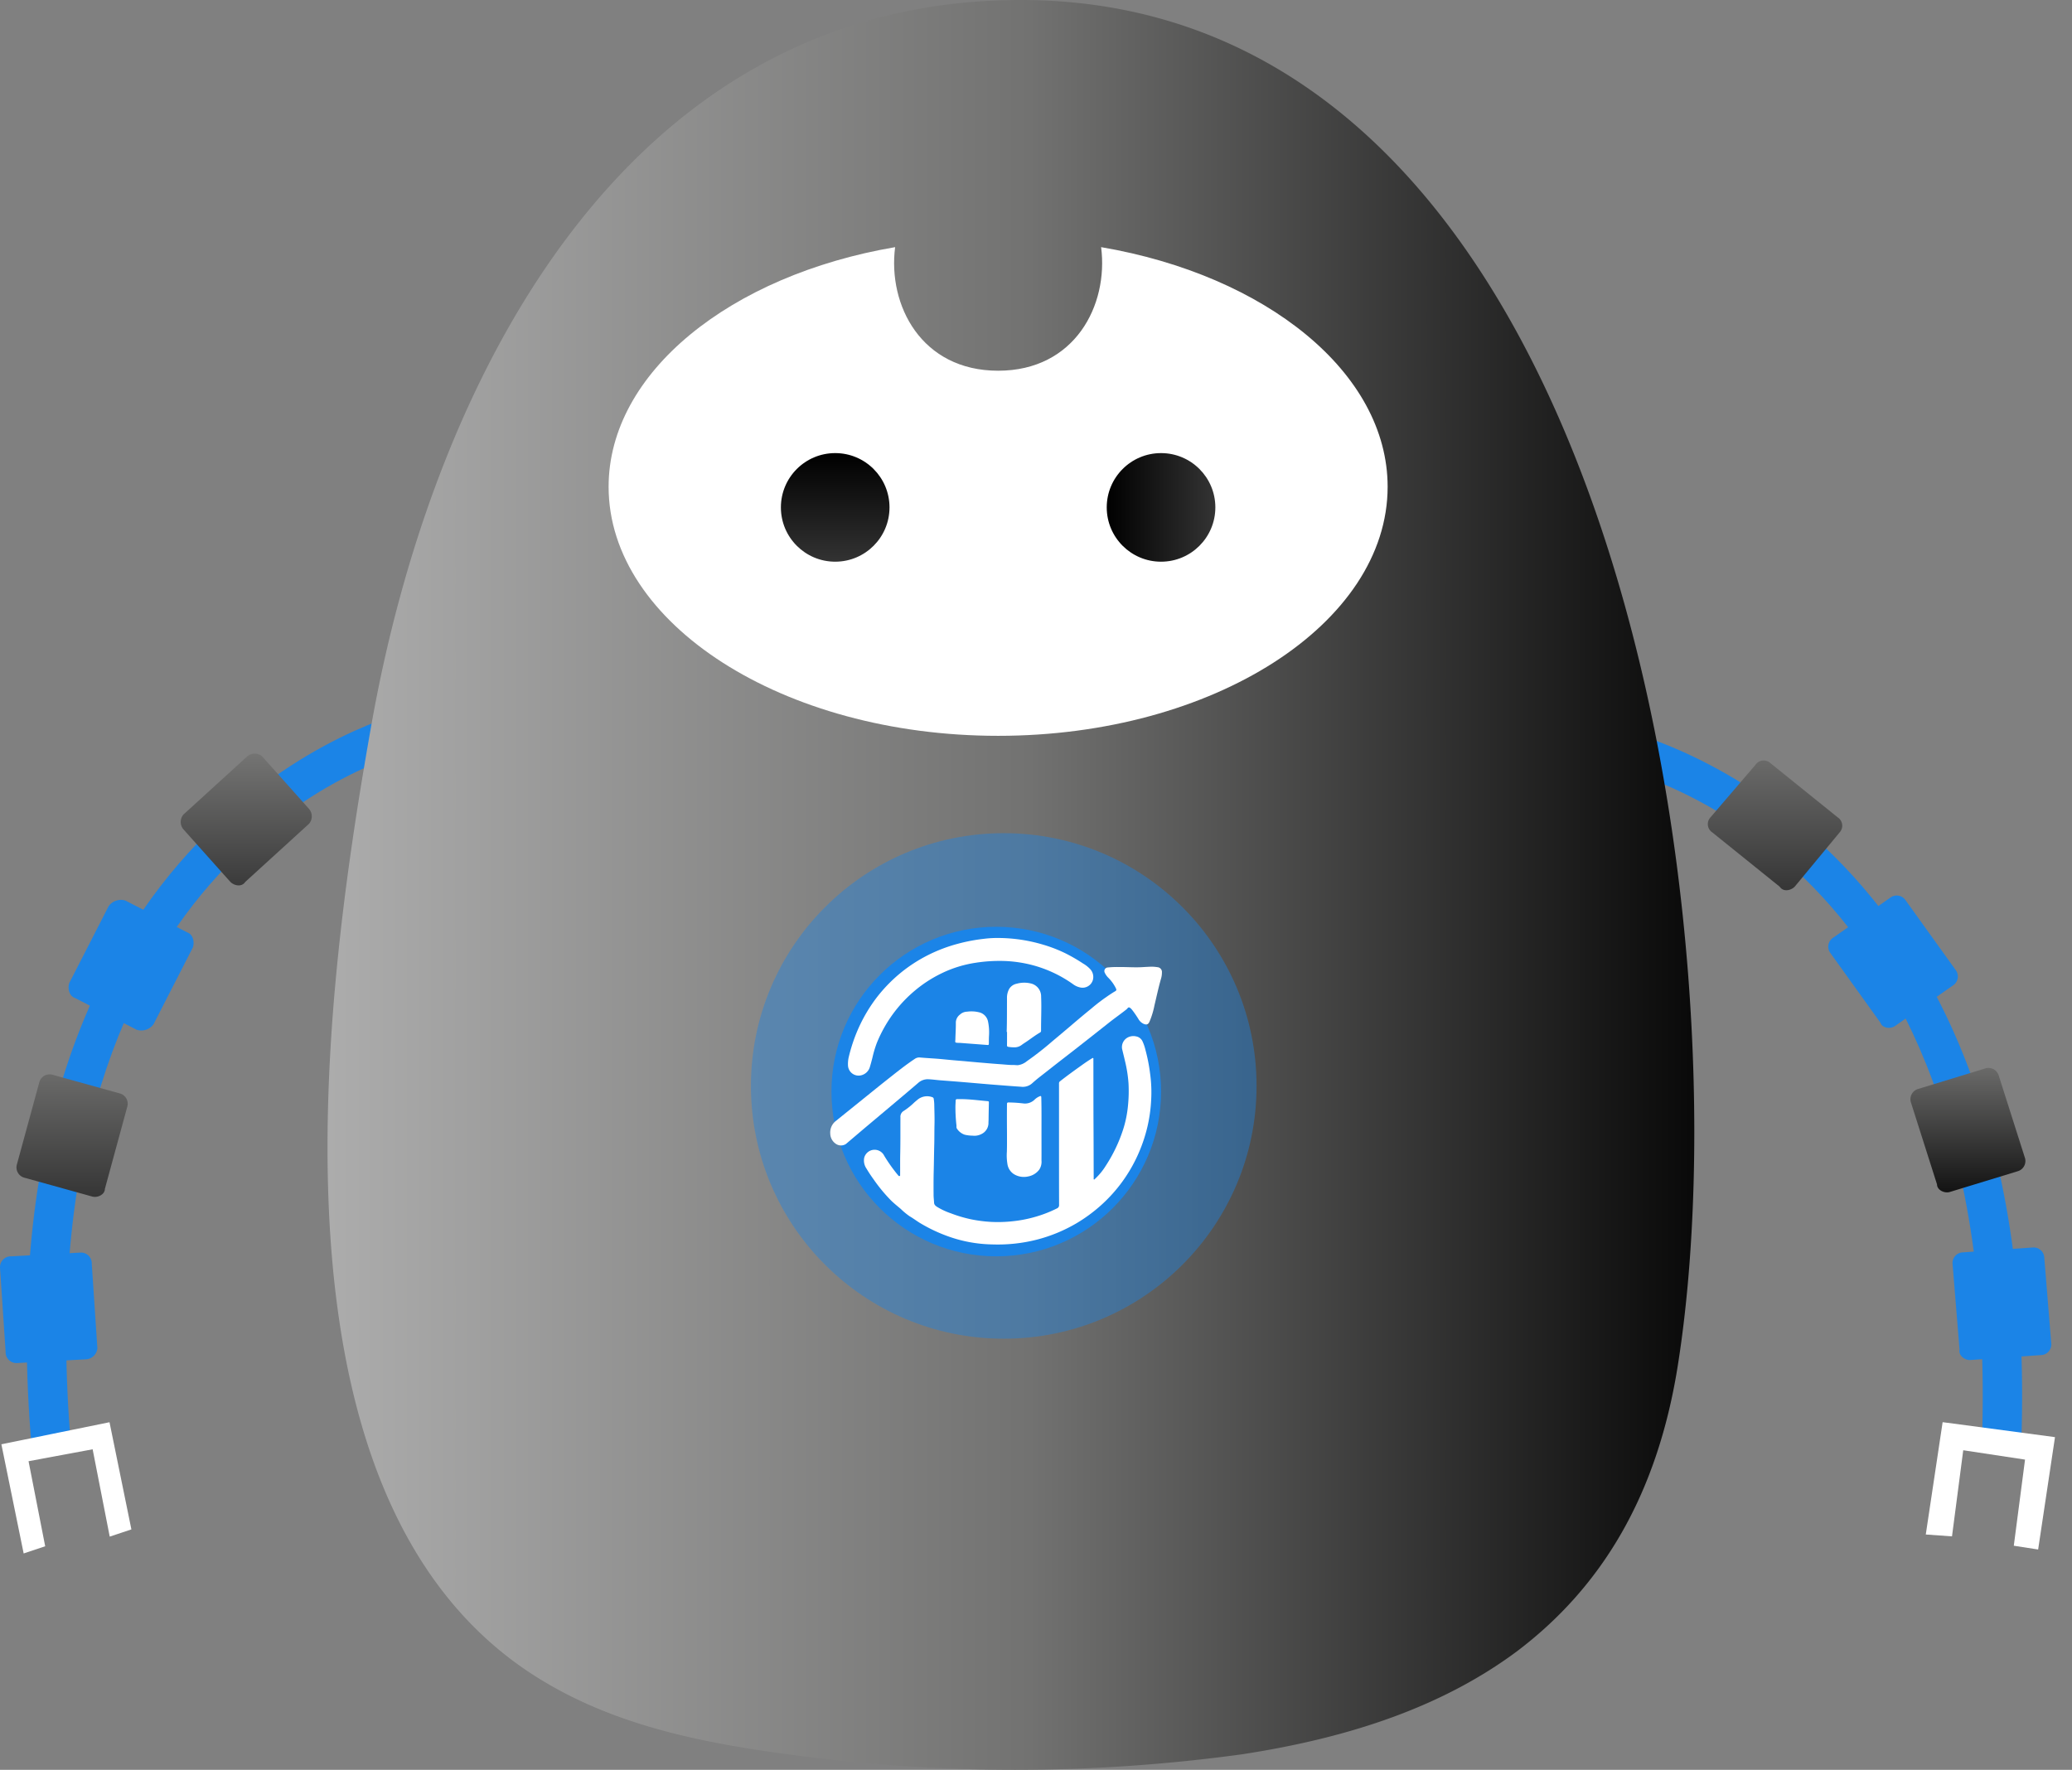 <svg xmlns="http://www.w3.org/2000/svg" xmlns:xlink="http://www.w3.org/1999/xlink" viewBox="0 0 495.813 423.577">
  <rect x="0" y="0" width="495.813" height="423.577" fill="#808080" stroke="none"/>
  <defs>
    <style>
      .cls-1 {
        fill: #1b84e7;
      }

      .cls-2 {
        fill: url(#linear-gradient);
      }

      .cls-3 {
        fill: url(#linear-gradient-2);
      }

      .cls-4, .cls-6 {
        fill: #fff;
      }

      .cls-5 {
        fill: url(#linear-gradient-3);
      }

      .cls-6 {
        stroke: #fff;
        stroke-miterlimit: 10;
        stroke-width: 4px;
      }

      .cls-7 {
        fill: url(#linear-gradient-5);
      }

      .cls-8 {
        fill: url(#linear-gradient-6);
      }

      .cls-9 {
        fill: url(#linear-gradient-7);
      }

      .cls-10 {
        opacity: 0.51;
      }

      .cls-11 {
        fill: none;
        opacity: 0.73;
      }

      .cls-12 {
        opacity: 0.82;
      }
    </style>
    <linearGradient id="linear-gradient" x1="0.5" x2="0.5" y2="1" gradientUnits="objectBoundingBox">
      <stop offset="0" stop-color="#6a6a69"/>
      <stop offset="1" stop-color="#353535"/>
    </linearGradient>
    <linearGradient id="linear-gradient-2" x1="0.5" x2="0.5" y2="1" gradientUnits="objectBoundingBox">
      <stop offset="0" stop-color="#6a6a69"/>
      <stop offset="1" stop-color="#121212"/>
    </linearGradient>
    <linearGradient id="linear-gradient-3" x1="0.5" x2="0.5" y2="1" gradientUnits="objectBoundingBox">
      <stop offset="0" stop-color="#747473"/>
      <stop offset="1" stop-color="#3a3a3a"/>
    </linearGradient>
    <linearGradient id="linear-gradient-5" x1="-0.001" y1="0.5" x2="1" y2="0.5" gradientUnits="objectBoundingBox">
      <stop offset="0" stop-color="#b3b3b3"/>
      <stop offset="0.52" stop-color="#727271"/>
      <stop offset="1"/>
    </linearGradient>
    <linearGradient id="linear-gradient-6" x1="0.507" y1="0.01" x2="0.507" y2="1.005" gradientUnits="objectBoundingBox">
      <stop offset="0"/>
      <stop offset="1" stop-color="#333"/>
    </linearGradient>
    <linearGradient id="linear-gradient-7" x1="-0.003" y1="0.508" x2="0.992" y2="0.508" xlink:href="#linear-gradient-6"/>
  </defs>
  <g id="Group_2713" data-name="Group 2713" transform="translate(-4539.063 -1391.407)">
    <g id="Group_2711" data-name="Group 2711">
      <g id="Group_1702" data-name="Group 1702" transform="translate(3186.063 466.407)">
        <g id="Group_1529" data-name="Group 1529" transform="translate(1735.404 1098.679)">
          <g id="Group_1212" data-name="Group 1212" transform="translate(0 0)">
            <path id="Path_3271" data-name="Path 3271" class="cls-1" d="M187.273,210.827l-9.41-.448C182.792,66.535,90.033,49.058,86,48.162L87.344,39.2C89.137,39.2,192.651,58.917,187.273,210.827Z" transform="translate(-86 -39.2)"/>
          </g>
          <g id="Group_1213" data-name="Group 1213" transform="translate(26.262 8.338)">
            <path id="Path_3272" data-name="Path 3272" class="cls-2" d="M112.65,71.261l10.755-13a2.37,2.37,0,0,0-.448-3.585l-16.132-13a2.37,2.37,0,0,0-3.585.448L92.485,54.68a2.37,2.37,0,0,0,.448,3.585l16.132,13C109.962,72.6,111.754,72.157,112.65,71.261Z" transform="translate(-91.861 -41.061)"/>
          </g>
          <g id="Group_1370" data-name="Group 1370" transform="translate(74.718 81.888)">
            <path id="Path_3581" data-name="Path 3581" class="cls-3" d="M112.2,87.166l16.132-4.929a2.549,2.549,0,0,0,1.792-3.137l-6.274-19.717a2.549,2.549,0,0,0-3.137-1.792L104.583,62.52a2.549,2.549,0,0,0-1.792,3.137l6.274,19.717C109.064,86.718,110.857,87.614,112.2,87.166Z" transform="translate(-102.674 -57.474)"/>
          </g>
          <g id="Group_1372" data-name="Group 1372" transform="translate(78.419 166.697)">
            <g id="Group_1371" data-name="Group 1371">
              <path id="Path_3582" data-name="Path 3582" class="cls-4" d="M129.294,79.789l-3.137,21.957h-1.344l3.137-20.613-19.269-2.689-3.137,20.613H104.2L107.337,77.1Z" transform="translate(-101.063 -73.963)"/>
              <path id="Path_3583" data-name="Path 3583" class="cls-4" d="M130.387,106.872l-5.825-.9,2.689-20.613-14.788-2.241-2.689,20.613-6.274-.448L107.533,76.4l26.887,3.585Z" transform="translate(-103.5 -76.4)"/>
            </g>
          </g>
          <g id="Group_1539" data-name="Group 1539" transform="matrix(0.978, -0.208, 0.208, 0.978, 52.263, 43.728)">
            <path id="Path_3581-2" data-name="Path 3581" class="cls-1" d="M9.527,29.692l16.132-4.929a2.549,2.549,0,0,0,1.792-3.137L21.178,1.909A2.549,2.549,0,0,0,18.041.117L1.909,5.046A2.549,2.549,0,0,0,.117,8.183L6.39,27.9C6.39,29.244,8.183,30.14,9.527,29.692Z" transform="matrix(0.995, -0.105, 0.105, 0.995, 0, 2.882)"/>
          </g>
          <g id="Group_1583" data-name="Group 1583" transform="matrix(0.946, 0.326, -0.326, 0.946, 87.486, 117.98)">
            <path id="Path_3581-3" data-name="Path 3581" class="cls-1" d="M9.527,29.692l16.132-4.929a2.549,2.549,0,0,0,1.792-3.137L21.178,1.909A2.549,2.549,0,0,0,18.041.117L1.909,5.046A2.549,2.549,0,0,0,.117,8.183L6.39,27.9C6.39,29.244,8.183,30.14,9.527,29.692Z" transform="matrix(0.995, -0.105, 0.105, 0.995, 0, 2.882)"/>
          </g>
        </g>
        <g id="Group_1532" data-name="Group 1532" transform="translate(1353 1095.282)">
          <g id="Group_1530" data-name="Group 1530" transform="translate(6.404 0)">
            <path id="Path_3892" data-name="Path 3892" class="cls-1" d="M2.643,214.556C-10.8,63.094,91.817,38,92.713,38l2.241,8.962c-4.033.9-95.448,23.75-82.9,167.146Z" transform="translate(-1.429 -38)"/>
          </g>
          <path id="Path_3893" data-name="Path 3893" class="cls-5" d="M21.525,70.946,10.322,58.4a2.726,2.726,0,0,1,0-3.585L25.558,40.922a2.726,2.726,0,0,1,3.585,0l11.2,12.547a2.726,2.726,0,0,1,0,3.585L25.11,70.946C24.214,72.29,22.421,71.842,21.525,70.946Z" transform="translate(33.593 -30.168)"/>
          <path id="Path_3894" data-name="Path 3894" class="cls-1" d="M19.963,79.15,5.175,71.532c-1.344-.448-1.792-2.241-1.344-3.585l9.41-18.373a3.614,3.614,0,0,1,4.033-1.344l14.788,7.618c1.344.448,1.792,2.241,1.344,3.585L24,77.806A3.614,3.614,0,0,1,19.963,79.15Z" transform="translate(12.75 -2.971)"/>
          <path id="Path_3895" data-name="Path 3895" class="cls-2" d="M18.915,86.618,2.783,82.137A2.549,2.549,0,0,1,.991,79L6.368,59.283A2.549,2.549,0,0,1,9.5,57.491l16.132,4.481a2.549,2.549,0,0,1,1.792,3.137L22.052,84.825C22.052,86.17,20.259,87.066,18.915,86.618Z" transform="translate(3.042 29.443)"/>
          <g id="Group_1531" data-name="Group 1531" transform="translate(2.689 172.465)">
            <path id="Path_3896" data-name="Path 3896" class="cls-6" d="M22.557,76.7l4.481,21.957-1.344.448L21.661,78.492,2.392,82.077,6.425,102.69l-1.344.448L.6,81.181Z" transform="translate(-0.6 -76.7)"/>
          </g>
          <path id="Path_3897" data-name="Path 3897" class="cls-1" d="M20.613,92.442l-16.58.9A2.583,2.583,0,0,1,1.344,90.65L0,70.485A2.583,2.583,0,0,1,2.689,67.8l16.58-.9a2.583,2.583,0,0,1,2.689,2.689L23.3,89.754A2.891,2.891,0,0,1,20.613,92.442Z" transform="translate(0 62.604)"/>
        </g>
        <path id="Path_3898" data-name="Path 3898" class="cls-7" d="M302.086,395.234c20.165-15.236,33.608-37.193,38.538-68.561C356.756,224.5,326.732,0,183.337,0,87.889,0,42.181,92.311,27.842,174.315,16.191,240.188.059,362.074,69.964,402.852c17.476,10.307,37.641,14.34,57.806,17.028a399.475,399.475,0,0,0,108.443,0C262.652,415.847,284.61,408.229,302.086,395.234Z" transform="translate(1413.884 925)"/>
        <path id="Path_3899" data-name="Path 3899" class="cls-4" d="M150.353,13.2c1.792,13.891-6.274,29.575-24.646,29.575S99.269,27.091,101.061,13.2C61.627,19.922,32.5,43.223,32.5,70.558c0,32.712,41.674,59.6,93.207,59.6s93.207-26.887,93.207-59.6C218.914,43.223,189.787,19.922,150.353,13.2Z" transform="translate(1466.136 970.951)"/>
        <circle id="Ellipse_43" data-name="Ellipse 43" class="cls-8" cx="12.995" cy="12.995" r="12.995" transform="translate(1539.862 1033.443)"/>
        <circle id="Ellipse_44" data-name="Ellipse 44" class="cls-9" cx="12.995" cy="12.995" r="12.995" transform="translate(1617.834 1033.443)"/>
        <g id="Group_1534" data-name="Group 1534" class="cls-10" transform="translate(1468.568 1056.2)">
          <rect id="Rectangle_50" data-name="Rectangle 50" class="cls-11" width="259.905" height="259.905" transform="translate(0 0)"/>
          <g id="Group_1533" data-name="Group 1533" class="cls-12" transform="translate(64.124 68.209)">
            <circle id="Ellipse_45" data-name="Ellipse 45" class="cls-1" cx="60.495" cy="60.495" r="60.495"/>
          </g>
        </g>
        <g id="Group_1536" data-name="Group 1536" transform="translate(1486.493 1078.606)">
          <rect id="Rectangle_51" data-name="Rectangle 51" class="cls-11" width="219.574" height="215.093" transform="translate(0 0)"/>
          <g id="Group_1535" data-name="Group 1535" transform="translate(65.469 68.209)">
            <circle id="Ellipse_46" data-name="Ellipse 46" class="cls-1" cx="39.434" cy="39.434" r="39.434"/>
          </g>
        </g>
      </g>
    </g>
    <g id="Group_2712" data-name="Group 2712" transform="translate(4737.691 1615.722)">
      <path id="Path_4343" data-name="Path 4343" class="cls-4" d="M29.481,28.525a40.769,40.769,0,0,1,1.323-4.36,37.458,37.458,0,0,1,3.008-6.307,36.038,36.038,0,0,1,2.616-3.808A36.555,36.555,0,0,1,41.893,8.5a36.038,36.038,0,0,1,6.5-4.215,37.134,37.134,0,0,1,7.3-2.761,41.447,41.447,0,0,1,6.1-1.148,25.816,25.816,0,0,1,3.517-.2A38.049,38.049,0,0,1,75.987,1.784a34.149,34.149,0,0,1,5.319,2.064,40.67,40.67,0,0,1,4.215,2.442,7.347,7.347,0,0,1,1.642,1.279,2.747,2.747,0,0,1,.7,2.66A2.566,2.566,0,0,1,84.765,12a4.331,4.331,0,0,1-1.657-.77,29.958,29.958,0,0,0-9.563-4.52,30.719,30.719,0,0,0-6.6-1.017,37,37,0,0,0-7.281.436,28.172,28.172,0,0,0-8.022,2.514A30.738,30.738,0,0,0,45.119,12.9a31.861,31.861,0,0,0-4.592,4.8,32.544,32.544,0,0,0-4.36,7.586,26.92,26.92,0,0,0-1.046,3.5c-.189.741-.378,1.468-.6,2.195A2.87,2.87,0,0,1,32.083,33.1a2.539,2.539,0,0,1-2.819-2.485A7.33,7.33,0,0,1,29.481,28.525Z" transform="translate(-24.975 0)"/>
      <path id="Path_4344" data-name="Path 4344" class="cls-4" d="M290.687,85.635H290.6c.087-2.674.058-5.334.073-8.008a4.388,4.388,0,0,1,.552-2.34,2.718,2.718,0,0,1,1.759-1.192,6.675,6.675,0,0,1,3.3-.087,3.175,3.175,0,0,1,2.558,3.2c.116,2.7-.029,5.392-.015,8.095a.465.465,0,0,1-.218.451c-1.119.639-2.151,1.439-3.212,2.165-.407.276-.843.538-1.235.843a2.832,2.832,0,0,1-1.817.552,8.669,8.669,0,0,1-1.366-.116c-.2-.044-.305-.131-.305-.349C290.687,87.757,290.687,86.7,290.687,85.635Z" transform="translate(-248.336 -62.967)"/>
      <path id="Path_4345" data-name="Path 4345" class="cls-4" d="M205.931,127.413c.044-1.206.116-2.412.1-3.619a2.453,2.453,0,0,1,1-1.86,2.582,2.582,0,0,1,1.7-.683,7.583,7.583,0,0,1,3.125.218,2.852,2.852,0,0,1,1.889,2.194,12.8,12.8,0,0,1,.218,3.415c-.029.567-.029,1.148-.029,1.715-.015.421-.044.465-.451.421l-6.322-.48c-.334-.029-.669,0-1-.058-.233-.029-.291-.145-.276-.363.029-.291.044-.6.044-.9Z" transform="translate(-175.934 -103.437)"/>
      <path id="Path_4346" data-name="Path 4346" class="cls-4" d="M124.2,177.082a35.93,35.93,0,0,1-.872,6.336,37.041,37.041,0,0,1-2.718,7.7,36.042,36.042,0,0,1-8.836,11.568,37.7,37.7,0,0,1-5.348,3.88,36.85,36.85,0,0,1-9.606,3.982,37.788,37.788,0,0,1-5.566.974,38.684,38.684,0,0,1-5.188.16,32.735,32.735,0,0,1-10.813-2.064,37.48,37.48,0,0,1-6.438-3.1c-.814-.509-1.584-1.09-2.412-1.57a16.183,16.183,0,0,1-2.107-1.744c-.785-.669-1.613-1.323-2.354-2.049a38.188,38.188,0,0,1-4.156-5.029c-.61-.843-1.192-1.715-1.715-2.6a3.4,3.4,0,0,1-.538-2.587,2.569,2.569,0,0,1,4.8-.451,38.574,38.574,0,0,0,3.314,4.651c.1.116.2.233.363.174s.116-.233.116-.349c.015-1.758-.015-3.5.029-5.261.058-2.819.029-5.624.044-8.444a1.607,1.607,0,0,1,.814-1.541,16.529,16.529,0,0,0,2.543-2.049c.291-.247.581-.494.887-.741a3.6,3.6,0,0,1,3.357-.494.5.5,0,0,1,.378.48,10.244,10.244,0,0,1,.116,1.148c.029,1.628.1,3.255.058,4.883s-.015,3.226-.058,4.84c-.058,2.136-.073,4.273-.131,6.409-.044,1.889-.044,3.779-.029,5.653,0,.61.087,1.221.116,1.846.029.552.421.814.814,1.061a16.364,16.364,0,0,0,3.2,1.482,31.792,31.792,0,0,0,4.912,1.453,33.358,33.358,0,0,0,4.651.6,32.351,32.351,0,0,0,5.174-.145,30.947,30.947,0,0,0,5.959-1.206,29.444,29.444,0,0,0,4.665-1.86.83.83,0,0,0,.538-.857c-.015-4.81-.015-9.606-.015-14.417h0V173.173a.6.6,0,0,1,.247-.538c1.715-1.352,3.473-2.616,5.246-3.88.77-.552,1.555-1.09,2.369-1.584.087-.058.174-.145.276-.087.131.058.087.2.087.305.015,5.217,0,10.42.029,15.638.029,4.258.029,8.531.044,12.789,0,.116-.044.276.058.32.131.058.2-.1.291-.174a15.122,15.122,0,0,0,2.529-3.081,36.331,36.331,0,0,0,4.142-8.633,26.737,26.737,0,0,0,1.192-5.842,34.418,34.418,0,0,0,.116-5.334,31.952,31.952,0,0,0-.857-5.363c-.218-.959-.465-1.9-.683-2.863a2.614,2.614,0,0,1,1.221-2.616,2.9,2.9,0,0,1,2.136-.334,2.09,2.09,0,0,1,1.555,1.221,10.881,10.881,0,0,1,.683,2.006,40.547,40.547,0,0,1,1.1,5.566A32.46,32.46,0,0,1,124.2,177.082Z" transform="translate(-47.362 -138.166)"/>
      <path id="Path_4347" data-name="Path 4347" class="cls-4" d="M206.154,267.213c.015-.421.044-.857.058-1.279a.315.315,0,0,1,.363-.334h.974c1.817.015,3.619.233,5.421.407l.93.087c.174.015.262.087.262.276-.029,1.337-.058,2.689-.073,4.026,0,.305-.029.61-.029.9a2.924,2.924,0,0,1-1.613,2.63,3.642,3.642,0,0,1-2.165.422,8.653,8.653,0,0,1-1.918-.233,3.579,3.579,0,0,1-1.831-1.424c-.174-.218-.116-.523-.131-.785A39.067,39.067,0,0,1,206.154,267.213Z" transform="translate(-176.156 -226.858)"/>
      <path id="Path_4348" data-name="Path 4348" class="cls-4" d="M290.766,269.605c-.015-2.383-.029-4.767,0-7.165,0-.276.087-.349.363-.363a32.052,32.052,0,0,1,3.546.233,3.271,3.271,0,0,0,2.645-.857,3.882,3.882,0,0,1,1.177-.814c.407-.174.465-.131.48.305.073,2.819.044,5.653.044,8.473,0,2.18.015,4.36,0,6.54a3.417,3.417,0,0,1-.523,2.18,4.3,4.3,0,0,1-2.7,1.657,4.558,4.558,0,0,1-3.314-.523,3.469,3.469,0,0,1-1.613-2.456,12.647,12.647,0,0,1-.131-2.965C290.781,272.439,290.766,271.015,290.766,269.605Z" transform="translate(-248.43 -222.536)"/>
      <path id="Path_4349" data-name="Path 4349" class="cls-4" d="M77.623,56.759a19.567,19.567,0,0,1-1.192,3.909c-.305.654-.683.785-1.381.509a2.8,2.8,0,0,1-1.264-1.163,24.148,24.148,0,0,0-1.468-2.136l-.044-.044a1.855,1.855,0,0,0-.639-.581c-.32-.116-.465.262-.683.436-1.41,1.119-2.892,2.151-4.3,3.27q-3.662,2.9-7.339,5.784c-1.628,1.279-3.255,2.529-4.883,3.793-1.41,1.1-2.819,2.224-4.229,3.314-.669.523-1.308,1.061-1.933,1.628a3.374,3.374,0,0,1-2.6.741c-2.078-.131-4.156-.305-6.235-.465-2.412-.189-4.81-.407-7.223-.61-1.9-.16-3.793-.305-5.7-.451-.988-.073-1.962-.218-2.95-.262a3.433,3.433,0,0,0-2.485.887c-2.383,2.049-4.781,4.055-7.179,6.075-2.049,1.729-4.1,3.444-6.148,5.174-1.323,1.119-2.63,2.238-3.953,3.357A2.162,2.162,0,0,1,1.571,90,3.023,3.023,0,0,1,.045,87.453a3.517,3.517,0,0,1,1.424-3.11C3.3,82.86,5.131,81.393,6.963,79.91c2.224-1.788,4.433-3.59,6.671-5.363,2.18-1.715,4.345-3.473,6.671-5.014a1.856,1.856,0,0,1,1.264-.305c1.352.116,2.7.189,4.055.291,1.148.087,2.3.218,3.459.32,1.221.116,2.456.2,3.677.32,1.323.116,2.66.247,3.982.349,1.468.131,2.921.247,4.389.349.93.073,1.846.174,2.776.16.349,0,.683.058,1.032.044a4.124,4.124,0,0,0,2.122-.93,72.811,72.811,0,0,0,6.148-4.81c1.381-1.148,2.747-2.3,4.113-3.459,1.7-1.453,3.415-2.907,5.159-4.316a45.859,45.859,0,0,1,5.435-4c.029-.015.073-.044.1-.058.581-.32.6-.392.291-1a9.5,9.5,0,0,0-1.8-2.427,4.158,4.158,0,0,1-.77-1.119.86.86,0,0,1,.7-1.264,21.942,21.942,0,0,1,2.936-.1H70.4c1.381.029,2.776.1,4.156.029.756-.044,1.511-.087,2.282-.116a8.658,8.658,0,0,1,1.5.116,1.155,1.155,0,0,1,1.075,1.264,5.079,5.079,0,0,1-.233,1.541C78.582,52.5,78.131,54.637,77.623,56.759Z" transform="translate(0 -40.442)"/>
    </g>
  </g>
</svg>
